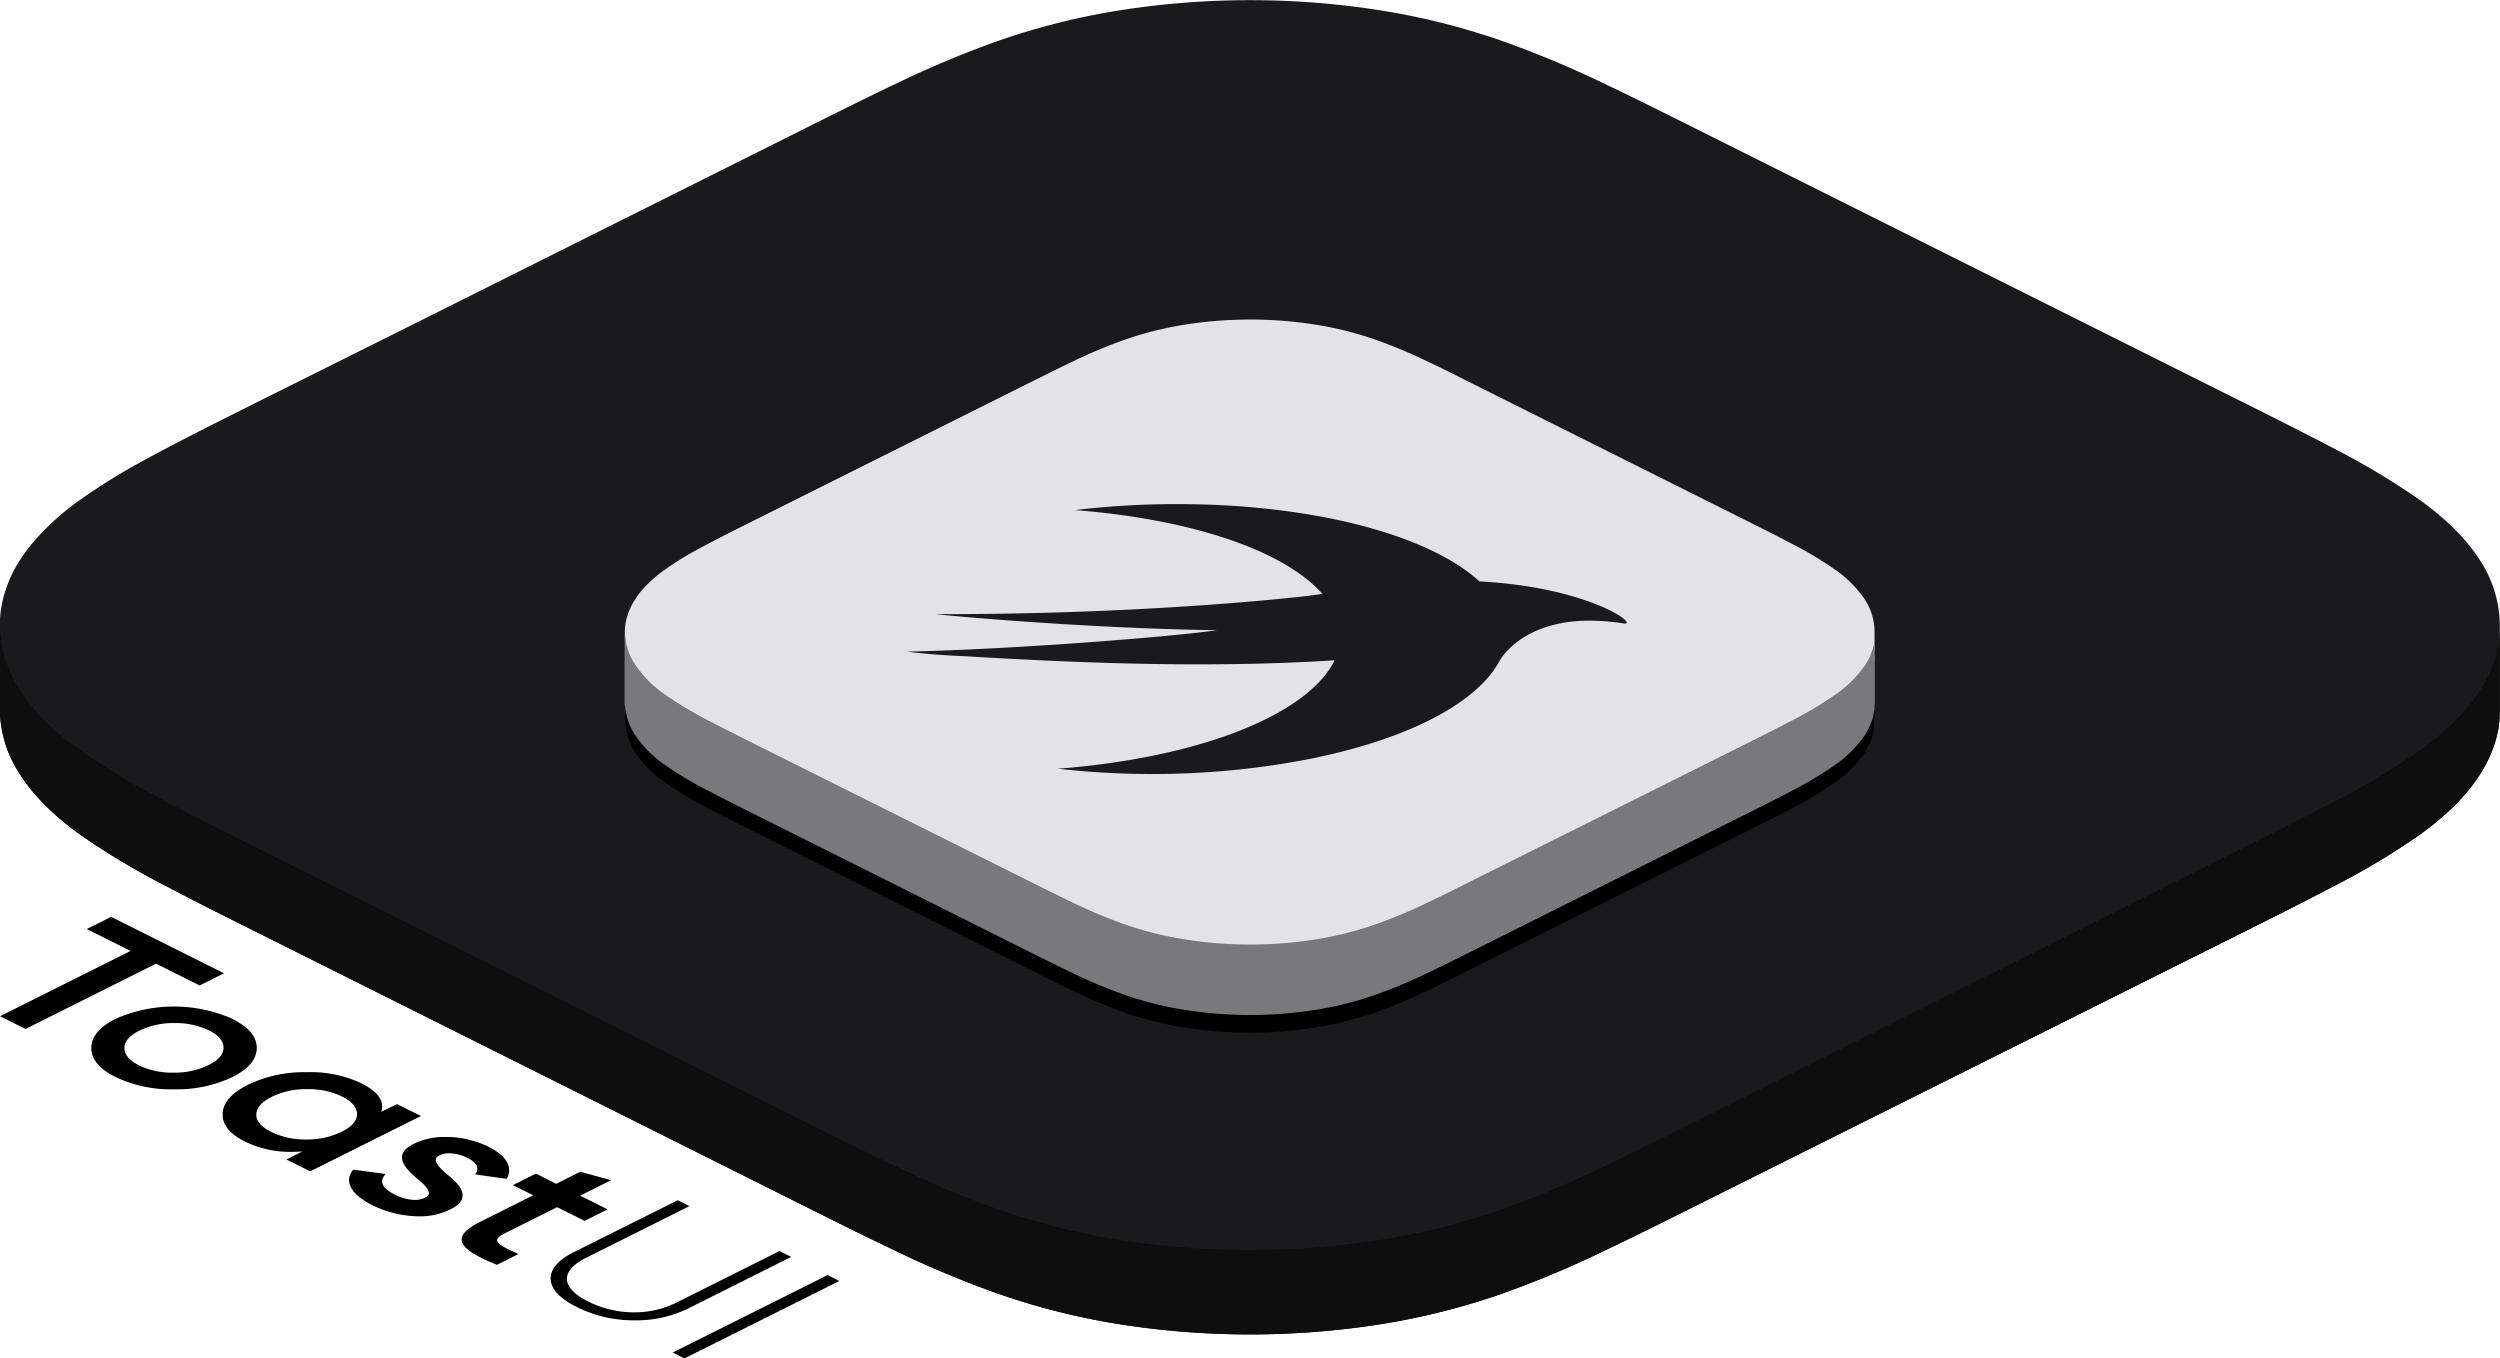 <svg xmlns="http://www.w3.org/2000/svg" viewBox="0 0 614.48 333.89"><path d="M802.1,473.38c-3.48-5.33-8.43-10.1-14.82-14.68a181.86,181.86,0,0,0-21.17-12.63c-3.46-1.83-7-3.62-10.51-5.41q-6.3-3.2-12.64-6.35L610.6,368.13q-6.33-3.17-12.69-6.32c-3.59-1.77-7.18-3.53-10.83-5.26A253.83,253.83,0,0,0,561.82,346a173.08,173.08,0,0,0-29.36-7.4,206.28,206.28,0,0,0-64.92,0A172.84,172.84,0,0,0,438.2,346a250.71,250.71,0,0,0-25.27,10.59c-3.66,1.73-7.25,3.49-10.84,5.26q-6.36,3.15-12.69,6.32l-93.59,46.79L257,434.31q-6.33,3.17-12.64,6.34c-3.53,1.8-7.05,3.6-10.51,5.42q-2.83,1.49-5.6,3a151.94,151.94,0,0,0-15.58,9.62,63.39,63.39,0,0,0-11.92,10.77,41.6,41.6,0,0,0-2.88,3.9,30.88,30.88,0,0,0-4.82,12.1,26.13,26.13,0,0,0-.33,4.13v20.78a29.6,29.6,0,0,0,5.15,16.23c3.47,5.33,8.42,10.09,14.81,14.68a182.7,182.7,0,0,0,21.17,12.63c3.46,1.83,7,3.62,10.51,5.42,4.19,2.12,8.42,4.23,12.64,6.34l57.64,28.82,74.72,37.36c4.23,2.11,8.45,4.22,12.7,6.32q5.37,2.65,10.82,5.26A252.46,252.46,0,0,0,438.18,654a172.37,172.37,0,0,0,29.36,7.41,206.34,206.34,0,0,0,64.93,0,172.84,172.84,0,0,0,29.34-7.4,251.68,251.68,0,0,0,25.27-10.59c3.64-1.73,7.24-3.49,10.83-5.26,4.24-2.09,8.47-4.21,12.69-6.32L743,565.69c4.22-2.11,8.45-4.22,12.64-6.35,3.53-1.79,7-3.59,10.51-5.41a182,182,0,0,0,21.18-12.64c6.38-4.58,11.33-9.34,14.81-14.67.38-.58.73-1.17,1.06-1.75.08-.15.17-.29.24-.43.33-.59.64-1.17.92-1.76l.06-.13c.27-.56.51-1.12.74-1.68,0-.14.11-.28.17-.43.23-.59.44-1.18.63-1.78a1.87,1.87,0,0,0,.07-.22c.17-.54.32-1.08.45-1.63,0-.14.07-.28.1-.42a3,3,0,0,0,.08-.32c.11-.5.2-1,.28-1.5,0-.08,0-.17,0-.25.08-.53.14-1.07.19-1.6,0-.17,0-.33,0-.49,0-.61.07-1.23.07-1.84V489.61A29.58,29.58,0,0,0,802.1,473.38Zm3.82,24.5h0" transform="translate(-192.76 -335.99)" style="fill:#1a1a1c"/><path d="M807.16,491.44c0,.17,0,.33,0,.49,0,.54-.1,1.07-.18,1.61a1.87,1.87,0,0,0,0,.25c-.08.49-.18,1-.29,1.48,0,.11,0,.22-.07.34s-.07.28-.1.42c-.12.48-.26,1-.4,1.46,0,.05,0,.11,0,.16a2,2,0,0,1-.07.23h0c-.09.28-.2.56-.3.84s-.21.63-.33.94c-.06.14-.12.28-.17.43h0c-.23.56-.47,1.12-.74,1.67h0l-.06.13h0c-.28.59-.59,1.18-.92,1.76h0l-.24.43c-.33.59-.68,1.17-1.06,1.76-3.48,5.32-8.43,10.09-14.81,14.67a183.45,183.45,0,0,1-21.18,12.64c-3.46,1.82-7,3.62-10.52,5.41-4.18,2.12-8.41,4.23-12.63,6.35L610.6,611.09q-6.33,3.17-12.69,6.31c-3.59,1.77-7.19,3.53-10.83,5.26a251.68,251.68,0,0,1-25.27,10.59,172.83,172.83,0,0,1-29.34,7.41,206.34,206.34,0,0,1-64.93,0,173.31,173.31,0,0,1-29.36-7.41,252.47,252.47,0,0,1-25.26-10.59q-5.46-2.6-10.82-5.25c-4.25-2.1-8.47-4.21-12.7-6.32l-74.72-37.37L257,544.91c-4.22-2.12-8.45-4.23-12.64-6.35-3.53-1.79-7.05-3.59-10.51-5.42a182.67,182.67,0,0,1-21.17-12.62c-6.39-4.59-11.34-9.35-14.81-14.68a29.63,29.63,0,0,1-5.15-16.24v20.79a29.6,29.6,0,0,0,5.15,16.23c3.47,5.33,8.42,10.09,14.81,14.68a182.7,182.7,0,0,0,21.17,12.63c3.46,1.83,7,3.62,10.51,5.42,4.19,2.12,8.42,4.23,12.64,6.34l57.64,28.82,74.72,37.36c4.23,2.11,8.45,4.22,12.7,6.32q5.36,2.65,10.82,5.26A252.46,252.46,0,0,0,438.18,654a173.31,173.31,0,0,0,29.36,7.41,206.34,206.34,0,0,0,64.93,0,172.84,172.84,0,0,0,29.34-7.4,251.68,251.68,0,0,0,25.27-10.59c3.64-1.73,7.24-3.49,10.83-5.26,4.24-2.09,8.47-4.21,12.69-6.32L743,565.69c4.22-2.11,8.45-4.22,12.63-6.35,3.54-1.79,7.06-3.59,10.52-5.41a182,182,0,0,0,21.18-12.64c6.38-4.58,11.33-9.34,14.81-14.67.38-.58.73-1.17,1.06-1.75l.24-.43c.33-.59.64-1.17.92-1.76l.06-.13c.27-.56.51-1.12.74-1.68,0-.14.11-.28.17-.43.23-.59.44-1.18.63-1.78a1.87,1.87,0,0,0,.07-.22c.17-.54.32-1.08.45-1.63,0-.14.07-.28.1-.42a3,3,0,0,0,.08-.32c.11-.5.2-1,.28-1.5a2.17,2.17,0,0,1,0-.25c.08-.53.14-1.07.18-1.61,0-.16,0-.32,0-.48.05-.61.08-1.23.08-1.84V489.6C807.24,490.22,807.21,490.83,807.16,491.44Z" transform="translate(-192.76 -335.99)" style="fill:#0e0e0f"/><path d="M651.05,483.22a28.57,28.57,0,0,0-7.41-7.34,91.41,91.41,0,0,0-10.59-6.31q-2.59-1.36-5.25-2.71l-6.32-3.17L555.3,430.6,549,427.44c-1.79-.89-3.59-1.76-5.41-2.63a126.42,126.42,0,0,0-12.63-5.29,86.06,86.06,0,0,0-14.68-3.71,103.54,103.54,0,0,0-32.46,0,86.65,86.65,0,0,0-14.67,3.7,126.62,126.62,0,0,0-12.64,5.3c-1.82.87-3.62,1.74-5.42,2.63l-6.34,3.16L397.91,454l-19.39,9.69-6.32,3.17q-2.65,1.35-5.25,2.71c-.95.5-1.88,1-2.81,1.51a74.78,74.78,0,0,0-7.79,4.81,31.79,31.79,0,0,0-6,5.38,21.23,21.23,0,0,0-1.44,2,15.66,15.66,0,0,0-2.42,6.06,14.18,14.18,0,0,0-.16,2.06v17.32a14.8,14.8,0,0,0,2.57,8.11,28.06,28.06,0,0,0,7.4,7.34,92.45,92.45,0,0,0,10.6,6.32q2.6,1.37,5.25,2.7c2.09,1.07,4.21,2.12,6.32,3.18l28.82,14.41L444.7,569.4l6.34,3.16c1.8.88,3.6,1.76,5.42,2.63a127.41,127.41,0,0,0,12.63,5.29,86.07,86.07,0,0,0,14.68,3.7,102.74,102.74,0,0,0,32.46,0,85.71,85.71,0,0,0,14.67-3.7,126.61,126.61,0,0,0,12.64-5.29q2.73-1.31,5.41-2.63l6.35-3.16,66.18-33.09c2.11-1.06,4.23-2.11,6.31-3.18,1.78-.89,3.53-1.79,5.27-2.7a92.14,92.14,0,0,0,10.58-6.32,28.23,28.23,0,0,0,7.41-7.33q.38-.59.69-1.17c.07-.12.13-.24.19-.36.15-.29.29-.57.41-.86.06-.12.12-.25.17-.38.14-.33.26-.67.38-1l.07-.19c.12-.4.23-.8.32-1.2l0-.1,0-.22c.07-.33.12-.66.16-1,0-.12,0-.24,0-.37,0-.42.07-.85.07-1.27V491.34A14.84,14.84,0,0,0,651.05,483.22Zm1.29,13.85h0l0-.1Zm1.21-4.46,0,.24,0-.24Z" transform="translate(-192.76 -335.99)" style="fill:#e3e3e7"/><path d="M653.55,497h0l0,.24s0,.08,0,.12c0,.34-.09.67-.16,1l0,.15,0,.16c-.09.41-.2.81-.32,1.21l-.06.16v0c-.12.34-.24.67-.38,1l-.12.27,0,.11h0c-.12.28-.26.57-.41.85-.06.12-.12.24-.19.36q-.32.58-.69,1.17a28.26,28.26,0,0,1-7.41,7.34,90.7,90.7,0,0,1-10.58,6.31q-2.61,1.38-5.26,2.71c-2.09,1.07-4.21,2.12-6.32,3.18L555.3,556.41,549,559.57c-1.8.89-3.6,1.77-5.42,2.63a124.31,124.31,0,0,1-12.64,5.3,86.65,86.65,0,0,1-14.67,3.7,103.54,103.54,0,0,1-32.46,0,87,87,0,0,1-14.68-3.7,125.08,125.08,0,0,1-12.63-5.3c-1.82-.86-3.62-1.74-5.42-2.62l-6.34-3.17-37.36-18.68-28.82-14.4c-2.11-1.06-4.23-2.11-6.32-3.18q-2.65-1.33-5.25-2.71a90,90,0,0,1-10.59-6.31,28.26,28.26,0,0,1-7.41-7.34,14.84,14.84,0,0,1-2.57-8.12V513a14.84,14.84,0,0,0,2.57,8.12,28.26,28.26,0,0,0,7.41,7.34A90,90,0,0,0,367,534.76q2.6,1.38,5.25,2.71c2.09,1.07,4.21,2.12,6.32,3.18l28.82,14.41,37.36,18.67L451,576.9c1.8.88,3.6,1.76,5.42,2.62a125.08,125.08,0,0,0,12.63,5.3,87,87,0,0,0,14.68,3.7,103.54,103.54,0,0,0,32.46,0,86.65,86.65,0,0,0,14.67-3.7,124.31,124.31,0,0,0,12.64-5.3c1.82-.86,3.62-1.74,5.42-2.63,2.12-1,4.23-2.1,6.34-3.16l66.18-33.08c2.11-1.06,4.23-2.11,6.32-3.18q2.66-1.34,5.26-2.71a90.7,90.7,0,0,0,10.58-6.31,28.26,28.26,0,0,0,7.41-7.34q.38-.58.69-1.17l.19-.35c.15-.29.29-.58.41-.86s.12-.25.17-.38c.14-.34.26-.67.38-1,0-.07.05-.13.07-.19.12-.4.23-.8.32-1.21l0-.09,0-.22c.07-.33.12-.66.16-1,0-.12,0-.24,0-.36,0-.42.07-.85.07-1.28V495.67C653.62,496.1,653.59,496.52,653.55,497Z" transform="translate(-192.76 -335.99)"/><path d="M653.55,492.61h0l0,.24s0,.08,0,.13c0,.33-.09.66-.16,1l0,.15,0,.17c-.09.4-.2.8-.32,1.2l-.06.16v0c-.12.34-.24.68-.38,1l-.12.28,0,.1h0c-.12.29-.26.57-.41.86-.06.12-.12.24-.19.36q-.32.58-.69,1.17a28.23,28.23,0,0,1-7.41,7.33,92.14,92.14,0,0,1-10.58,6.32q-2.61,1.36-5.26,2.7c-2.09,1.07-4.21,2.12-6.32,3.18L555.3,552.08,549,555.24c-1.8.88-3.6,1.76-5.42,2.63a126.61,126.61,0,0,1-12.64,5.29,84.8,84.8,0,0,1-14.67,3.7,102.74,102.74,0,0,1-32.46,0,85.14,85.14,0,0,1-14.68-3.7,127.41,127.41,0,0,1-12.63-5.29c-1.82-.87-3.62-1.75-5.42-2.63l-6.34-3.16L407.34,533.4,378.52,519c-2.11-1.06-4.23-2.11-6.32-3.18q-2.65-1.34-5.25-2.7a91.44,91.44,0,0,1-10.59-6.32,28.11,28.11,0,0,1-7.41-7.34,14.8,14.8,0,0,1-2.57-8.11v17.32a14.8,14.8,0,0,0,2.57,8.11,28.11,28.11,0,0,0,7.41,7.34A91.44,91.44,0,0,0,367,530.43q2.6,1.37,5.25,2.7c2.09,1.07,4.21,2.12,6.32,3.18l28.82,14.41L444.7,569.4l6.34,3.16c1.8.88,3.6,1.76,5.42,2.63a127.41,127.41,0,0,0,12.63,5.29,85.14,85.14,0,0,0,14.68,3.7,102.74,102.74,0,0,0,32.46,0,84.8,84.8,0,0,0,14.67-3.7,126.61,126.61,0,0,0,12.64-5.29c1.82-.87,3.62-1.75,5.42-2.63l6.34-3.16,66.18-33.09c2.11-1.06,4.23-2.11,6.32-3.18q2.66-1.33,5.26-2.7a92.14,92.14,0,0,0,10.58-6.32,28.23,28.23,0,0,0,7.41-7.33q.38-.59.69-1.17c.07-.12.13-.24.19-.36.15-.29.29-.57.41-.86.06-.12.12-.25.17-.38.14-.33.26-.67.38-1,0-.06.05-.12.07-.19.12-.4.23-.8.32-1.2l0-.1,0-.22c.07-.33.12-.66.16-1,0-.12,0-.24,0-.37,0-.42.07-.85.07-1.27V491.34C653.62,491.76,653.59,492.19,653.55,492.61Z" transform="translate(-192.76 -335.99)" style="fill:#79797c"/><path d="M482.49,459.9c30.41,0,59.07,6.57,72.77,18,.41.34.78.68,1.16,1,26.13,1.35,38.89,10.37,35.69,10.37a56.32,56.32,0,0,0-8.62-.73c-13.13,0-19.65,5.91-22.07,9.73-.21.4-.43.8-.67,1.19-5.93,9.68-22.17,18.3-46.24,23.1a199.65,199.65,0,0,1-38.59,3.67,202.93,202.93,0,0,1-23.16-1.3,191.79,191.79,0,0,0,19.74-2.5c26.13-4.73,43.39-14,48.29-24.15-11.18.73-22.5,1-33.63,1-20.55,0-40.42-1-57.37-2-4.84-.2-9.58-.56-14.1-1.12,26.42-.59,64.06-3.56,76.27-5.27-34.13-.47-70.35-3.95-69-3.95h1.67c51.62,0,87.9-4.29,89.81-4.51,1.41-.21,2.48-.35,3.37-.44a27,27,0,0,0-2.62-2.62c-11.08-9.72-33.22-16.09-58.25-18A207.87,207.87,0,0,1,482.49,459.9Z" transform="translate(-192.76 -335.99)" style="fill:#1a1a1c"/><polygon points="27.31 225.35 55.05 239.22 49.07 242.22 38.35 236.86 6.25 252.91 0 249.78 32.1 233.73 21.32 228.35 27.31 225.35"/><path d="M249.82,586.4c4,2,6.05,4.37,6.05,7.15s-2,5.17-6,7.18a31.79,31.79,0,0,1-14.36,3,31.47,31.47,0,0,1-14.31-3c-4-2-6-4.38-6-7.15s2-5.17,6-7.18a35.56,35.56,0,0,1,28.66,0ZM244,597.79c2.46-1.22,3.7-2.67,3.7-4.3s-1.19-3-3.58-4.24a18.74,18.74,0,0,0-8.49-1.79,19.14,19.14,0,0,0-8.6,1.84c-2.44,1.23-3.69,2.67-3.69,4.3s1.19,3,3.58,4.25a18.88,18.88,0,0,0,8.49,1.79,19.07,19.07,0,0,0,8.59-1.85" transform="translate(-192.76 -335.99)"/><path d="M335.35,624l7.61,2.07-7.61,3.8,6.75,3.38-5.66,2.82-6.75-3.37-13.05,6.53c-3.49,1.74-1.14,2.86,3.53,5l-5.27,2.64c-10.07-4-11.27-7-4.14-10.56l13.06-6.53-5-2.5,5.65-2.83,5,2.51Z" transform="translate(-192.76 -335.99)"/><path d="M302.15,615.46c.43,0,.87,0,1.32,0a23.88,23.88,0,0,1,9.41,2.42c4.51,2.26,6,5.14,4.41,7.86l-7.73-1.09c1.15-1.49.43-2.88-2-4.1a9.91,9.91,0,0,0-4.32-1.09,5.66,5.66,0,0,0-2.53.54c-1.8.9-.44,2.5,1.57,4.33,3.27,2.55,7,6.14,1,9a16.48,16.48,0,0,1-7.44,1.62c-.57,0-1.16,0-1.76-.07a26.26,26.26,0,0,1-9.79-2.66c-5.38-2.7-7-5.88-4.73-8.74l8,1.06q-2.52,2.65,2.12,5a11.47,11.47,0,0,0,5,1.39,5.89,5.89,0,0,0,2.67-.6c1.74-.87.49-2.53-1.69-4.32-3-2.56-6.91-6.12-1.09-8.93A16.75,16.75,0,0,1,302.15,615.46Z" transform="translate(-192.76 -335.99)"/><path d="M290.35,607.37l5.88,2.93L269,623.9,263.16,621l3.92-2c-.93.07-1.83.11-2.72.11a25.11,25.11,0,0,1-11.43-2.56c-3.76-1.88-5.55-4.14-5.44-6.86s2.23-5.08,6.2-7.07a32,32,0,0,1,14.14-3.1h.49a29.25,29.25,0,0,1,13.23,2.72c4.13,2.07,5.76,4.41,4.94,7Zm-13.59,6.8c2.5-1.26,3.75-2.69,3.75-4.33s-1.19-3.1-3.65-4.32a18.56,18.56,0,0,0-8.42-1.82h-.22a19.08,19.08,0,0,0-8.65,1.87c-2.5,1.25-3.76,2.69-3.81,4.35s1.25,3.08,3.7,4.3a19,19,0,0,0,8.59,1.85,19.63,19.63,0,0,0,8.71-1.9" transform="translate(-192.76 -335.99)"/><g style="isolation:isolate"><path d="M359.34,631l2.88,1.44-25.34,12.67c-6.37,3.19-6.53,7.29.49,10.8a25.11,25.11,0,0,0,11.25,2.65A23.37,23.37,0,0,0,359,656.17l25.36-12.68,2.87,1.44L361.9,657.61a29.1,29.1,0,0,1-13.15,2.91h-.4a31.21,31.21,0,0,1-13.76-3.24c-4.19-2.09-6.36-4.38-6.48-6.88s1.86-4.74,5.88-6.75Z" transform="translate(-192.76 -335.99)"/><polygon points="203.41 313.4 206.29 314.85 168.21 333.89 165.33 332.44 203.41 313.4"/></g></svg>